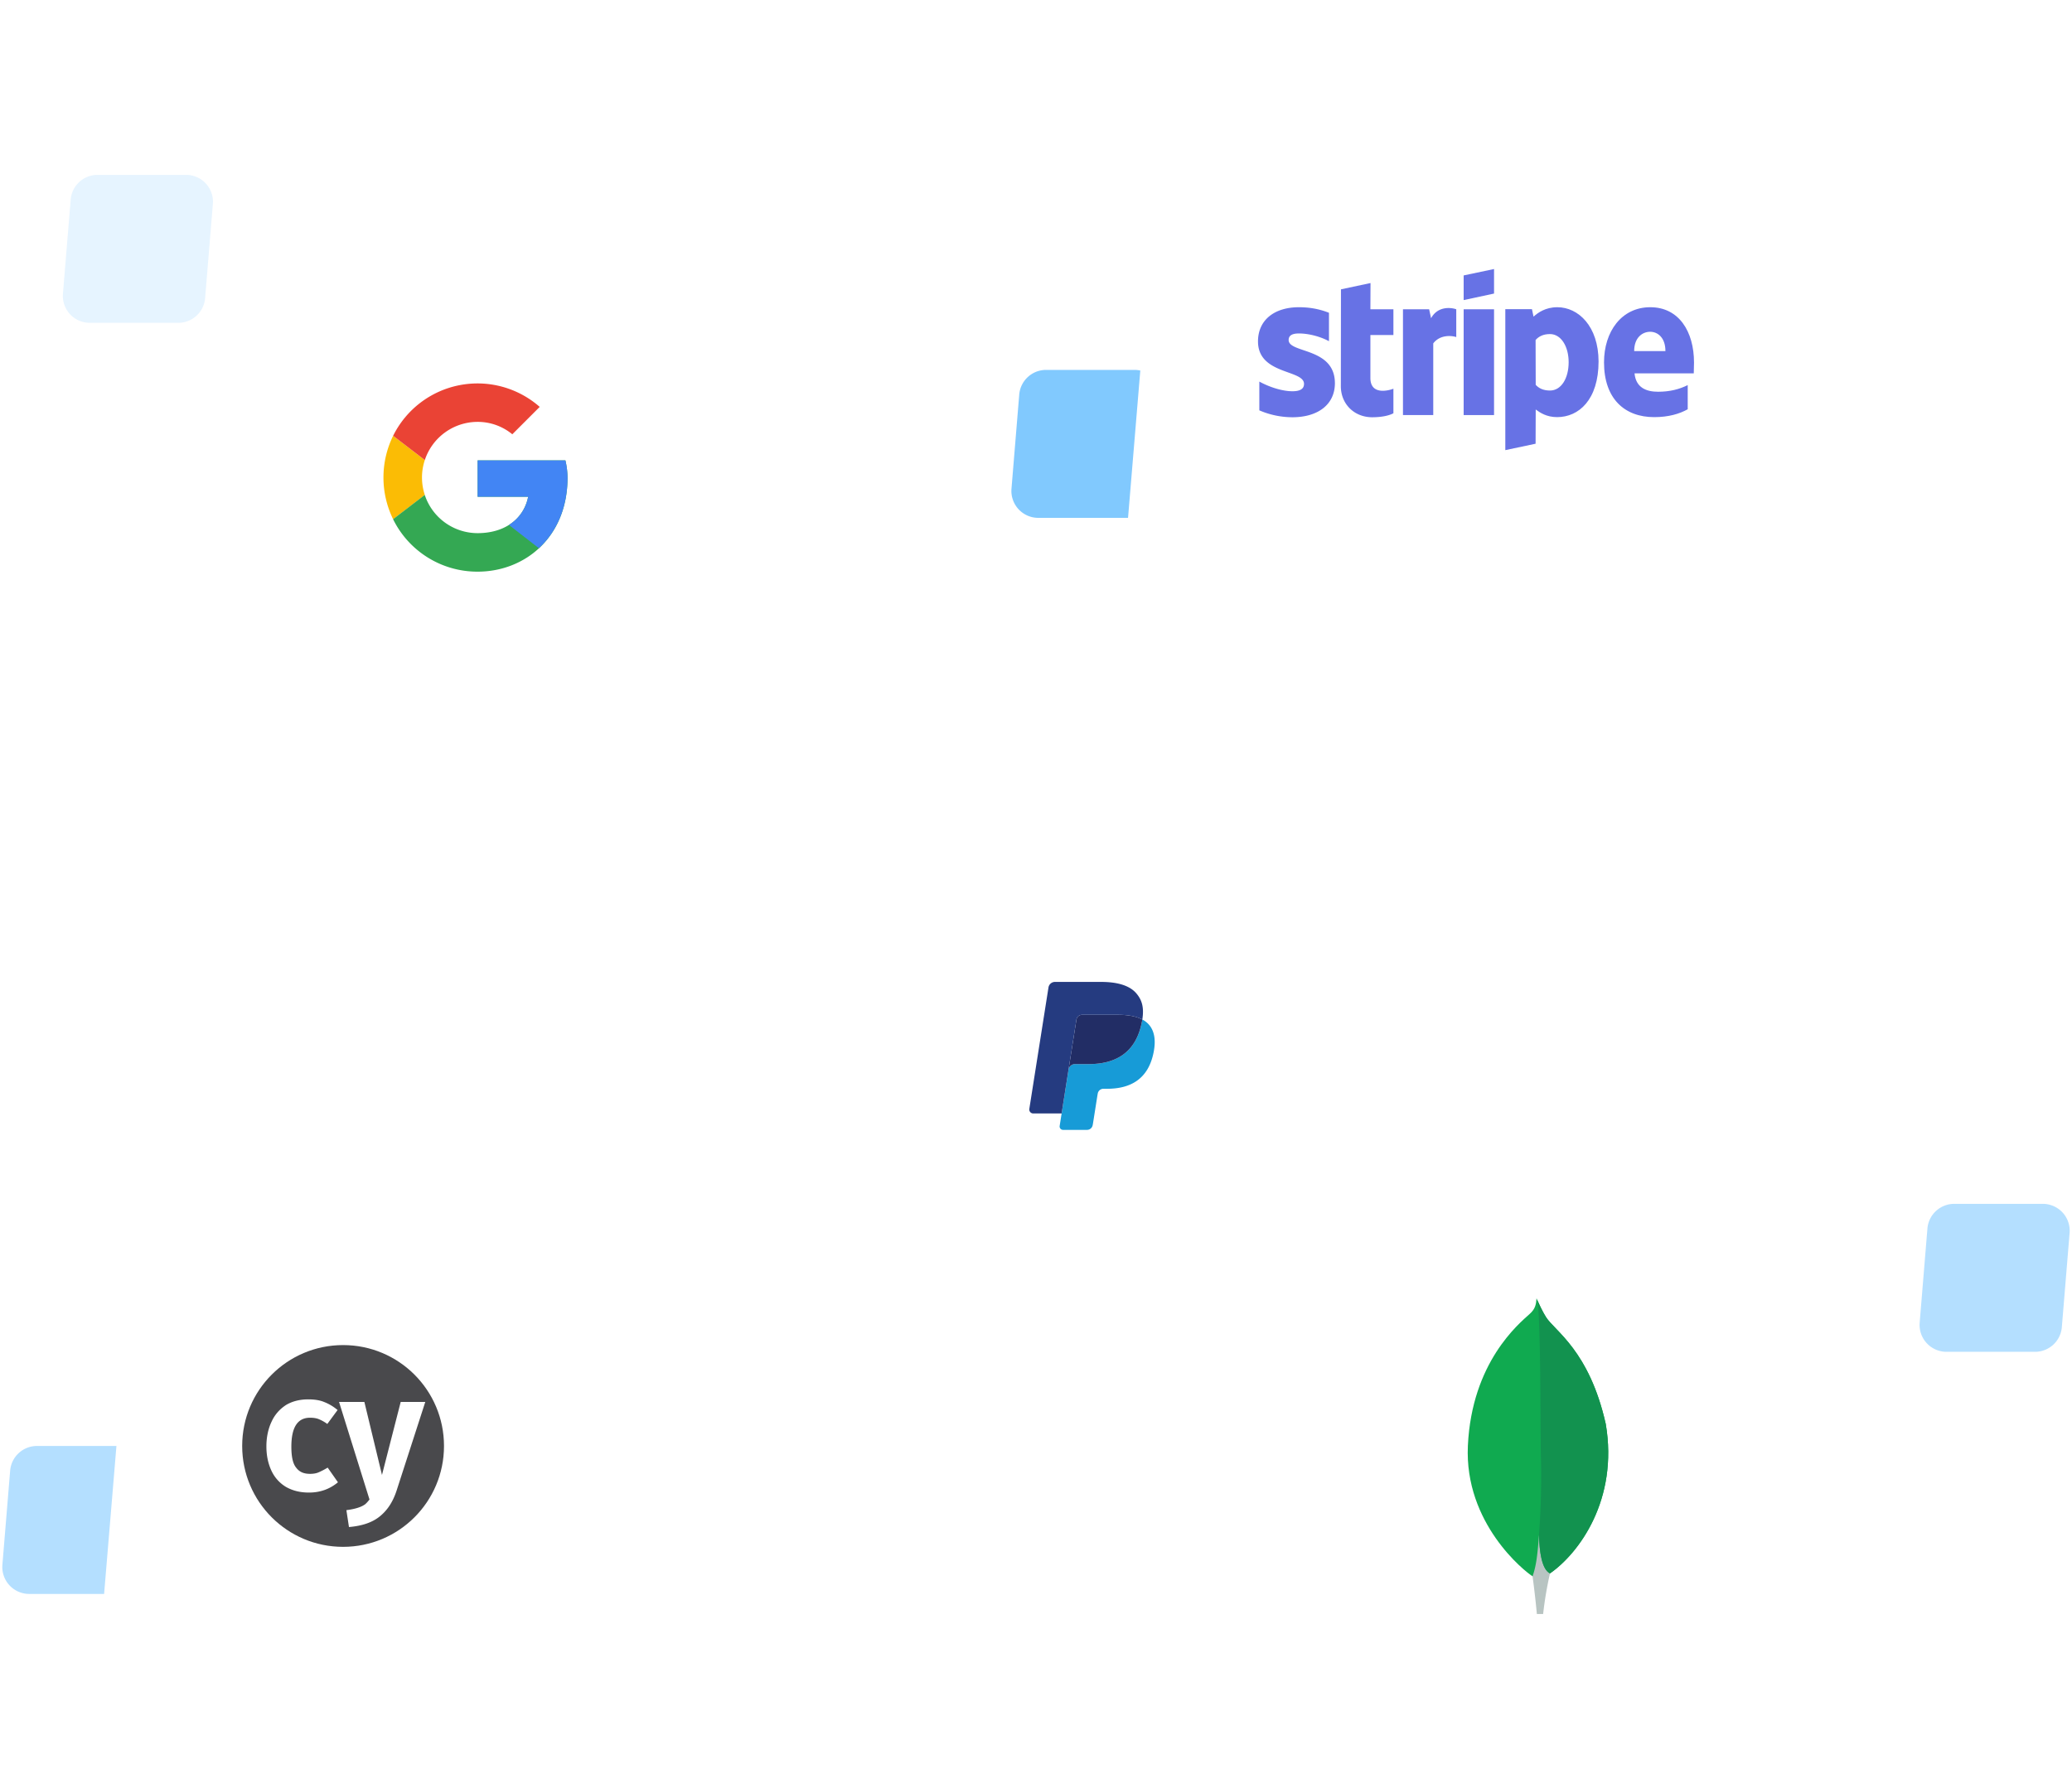 <svg width="308" height="263" fill="none" xmlns="http://www.w3.org/2000/svg"><path d="M10.509 29.672A4 4 0 0 1 14.495 26h13.162a4 4 0 0 1 3.987 4.329l-1.153 14A4 4 0 0 1 26.505 48H13.343a4 4 0 0 1-3.987-4.329l1.153-14z" fill="#0495FE" fill-opacity=".1"/><path d="M286.509 182.672a4 4 0 0 1 3.986-3.672h13.162a4 4 0 0 1 3.987 4.329l-1.153 14a3.999 3.999 0 0 1-3.986 3.671h-13.162a4 4 0 0 1-3.987-4.328l1.153-14z" fill="#0495FE" fill-opacity=".3"/><path d="M151.509 58.672a4 4 0 0 1 3.986-3.671h13.162a4 4 0 0 1 3.987 4.328l-1.153 14A4 4 0 0 1 167.505 77h-13.162a4 4 0 0 1-3.987-4.329l1.153-14z" fill="#0495FE" fill-opacity=".5"/><path d="M1.509 218.672A4 4 0 0 1 5.495 215h13.162a4 4 0 0 1 3.987 4.329l-1.153 14A4 4 0 0 1 17.505 237H4.343a4 4 0 0 1-3.987-4.328l1.153-14z" fill="#0495FE" fill-opacity=".3"/><path d="M39.503 39.668a4 4 0 0 1 3.986-3.667h59.933a4 4 0 0 1 3.986 4.332l-5.141 61.703a4 4 0 0 1-3.987 3.668H38.347a4 4 0 0 1-3.986-4.332l5.142-61.704z" fill="#fff" filter="url(#filter0_dd)"/><g clip-path="url(#clip0)"><path d="M62.727 71a8.309 8.309 0 0 1 .42-2.596l-4.709-3.608a14.102 14.102 0 0 0 0 12.409l4.71-3.608a8.309 8.309 0 0 1-.42-2.597z" fill="#FBBC05"/><path d="M58.438 64.796l4.71 3.608A8.273 8.273 0 0 1 71 62.728a8.095 8.095 0 0 1 5.155 1.845l4.072-4.073a14 14 0 0 0-21.789 4.296z" fill="#EA4335"/><path d="M71 68.455v5.41h7.51c-.7 3.436-3.628 5.408-7.51 5.408a8.273 8.273 0 0 1-7.859-5.682l-4.71 3.608A13.955 13.955 0 0 0 71.002 85c7 0 13.363-5.091 13.363-14a11.613 11.613 0 0 0-.319-2.546H71z" fill="#34A853"/><path d="M71 68.455v5.41h7.51a6.319 6.319 0 0 1-2.858 4.186l4.454 3.462c2.584-2.392 4.258-5.95 4.258-10.513a11.613 11.613 0 0 0-.319-2.545H71z" fill="#4285F4"/></g><path d="M140.673 136.667a4 4 0 0 1 3.986-3.667h38.528a4 4 0 0 1 3.986 4.333l-3.311 39.631a4 4 0 0 1-3.986 3.667h-38.528a4 4 0 0 1-3.986-4.333l3.311-39.631z" fill="#fff" filter="url(#filter1_dd)"/><path d="M169.802 151.591c-.02.13-.043.264-.07.401-.901 4.63-3.987 6.229-7.927 6.229h-2.006a.974.974 0 0 0-.963.825l-1.027 6.515-.291 1.846a.51.51 0 0 0 .292.547.51.51 0 0 0 .214.047h3.559a.855.855 0 0 0 .845-.722l.035-.181.67-4.251.043-.234a.856.856 0 0 1 .846-.723h.532c3.448 0 6.146-1.399 6.935-5.45.33-1.692.159-3.105-.713-4.098a3.38 3.38 0 0 0-.974-.751z" fill="#179BD7"/><path d="M168.859 151.214a6.936 6.936 0 0 0-.877-.195 11.143 11.143 0 0 0-1.769-.129h-5.359a.854.854 0 0 0-.845.723l-1.141 7.222-.032.21a.975.975 0 0 1 .963-.825h2.006c3.94 0 7.025-1.6 7.927-6.229.027-.137.05-.271.07-.401a4.77 4.77 0 0 0-.943-.376z" fill="#222D65"/><path d="M160.009 151.613a.854.854 0 0 1 .845-.722h5.359c.635 0 1.228.041 1.769.129.366.057.727.143 1.079.257.267.088.514.193.742.313.268-1.711-.002-2.876-.927-3.931-1.02-1.161-2.861-1.659-5.216-1.659h-6.839a.978.978 0 0 0-.966.826l-2.848 18.054a.596.596 0 0 0 .134.474.597.597 0 0 0 .446.206h4.221l1.06-6.725 1.141-7.222z" fill="#253B80"/><path d="M173.202 5.669A4 4 0 0 1 177.188 2h91.506a4 4 0 0 1 3.986 4.332l-7.842 94.232a4 4 0 0 1-3.986 3.668h-91.505a4 4 0 0 1-3.987-4.332l7.842-94.231z" fill="#fff" filter="url(#filter2_dd)"/><path fill-rule="evenodd" clip-rule="evenodd" d="M251.812 53.915c0-4.602-2.233-8.234-6.499-8.234-4.285 0-6.878 3.632-6.878 8.198 0 5.411 3.061 8.144 7.454 8.144 2.142 0 3.762-.486 4.987-1.169V57.26c-1.225.61-2.629.988-4.411.988-1.747 0-3.295-.61-3.493-2.732h8.804c0-.234.036-1.169.036-1.6zm-8.894-1.708c0-2.032 1.242-2.876 2.377-2.876 1.098 0 2.268.844 2.268 2.876h-4.645zM231.486 45.681c-1.764 0-2.898.827-3.529 1.402l-.234-1.114h-3.96V66.93l4.501-.953.018-5.088c.648.468 1.602 1.133 3.186 1.133 3.223 0 6.157-2.589 6.157-8.288-.018-5.213-2.988-8.054-6.139-8.054zm-1.08 12.387c-1.062 0-1.692-.378-2.124-.845l-.018-6.67c.468-.521 1.116-.88 2.142-.88 1.638 0 2.772 1.833 2.772 4.188 0 2.409-1.116 4.207-2.772 4.207zM217.57 44.62l4.518-.97V40l-4.518.953v3.668z" fill="#6772E5"/><path d="M222.088 45.987h-4.518v15.73h4.518v-15.73z" fill="#6772E5"/><path fill-rule="evenodd" clip-rule="evenodd" d="M212.727 47.317l-.288-1.33h-3.889v15.73h4.501v-10.66c1.062-1.385 2.862-1.133 3.42-.935v-4.135c-.576-.216-2.682-.611-3.744 1.33zM203.725 42.086l-4.393.935-.018 14.4c0 2.66 1.999 4.62 4.663 4.62 1.476 0 2.557-.27 3.151-.593v-3.65c-.576.234-3.421 1.061-3.421-1.6v-6.382h3.421v-3.829h-3.421l.018-3.901zM191.555 50.553c0-.701.576-.97 1.53-.97 1.368 0 3.097.413 4.465 1.15v-4.225c-1.494-.593-2.971-.827-4.465-.827-3.655 0-6.085 1.906-6.085 5.088 0 4.962 6.841 4.17 6.841 6.31 0 .827-.72 1.096-1.728 1.096-1.494 0-3.403-.61-4.915-1.438v4.279a12.496 12.496 0 0 0 4.915 1.025c3.745 0 6.319-1.852 6.319-5.07-.018-5.357-6.877-4.404-6.877-6.418z" fill="#6772E5"/><path d="M19.503 183.668A4 4 0 0 1 23.489 180h59.933a4 4 0 0 1 3.987 4.333l-5.143 61.703a4 4 0 0 1-3.986 3.668H18.347a4 4 0 0 1-3.986-4.332l5.142-61.704z" fill="#fff" filter="url(#filter3_dd)"/><path fill-rule="evenodd" clip-rule="evenodd" d="M51 200c8.29 0 15 6.71 15 15 0 8.291-6.71 15-15 15s-15-6.709-15-15c0-8.29 6.71-15 15-15z" fill="#49494C"/><path fill-rule="evenodd" clip-rule="evenodd" d="M58.964 221.601c-.546 1.69-1.364 2.945-2.51 3.872-1.145.928-2.672 1.418-4.581 1.582l-.382-2.509c1.255-.164 2.182-.436 2.782-.873.272-.218.654-.709.654-.709L50.4 208.455h3.764l2.618 10.855 2.782-10.855h3.654l-4.254 13.146zM45.818 208.073c.873 0 1.691.109 2.346.382.709.273 1.363.655 2.018 1.2l-1.528 2.073a5.964 5.964 0 0 0-1.254-.709c-.382-.164-.873-.218-1.31-.218-1.854 0-2.78 1.418-2.78 4.309 0 1.472.217 2.509.708 3.109.491.654 1.146.927 2.073.927.436 0 .873-.055 1.254-.218.382-.164.819-.382 1.364-.709l1.527 2.182c-1.254 1.036-2.672 1.527-4.309 1.527-1.309 0-2.4-.273-3.382-.818a5.496 5.496 0 0 1-2.181-2.4c-.491-1.037-.764-2.237-.764-3.655 0-1.364.273-2.618.764-3.654.49-1.091 1.254-1.91 2.181-2.51.928-.545 2.019-.818 3.273-.818z" fill="#fff"/><path d="M197.503 186.668a4 4 0 0 1 3.986-3.668h59.933a4 4 0 0 1 3.986 4.333l-5.141 61.703a4 4 0 0 1-3.987 3.668h-59.933a4 4 0 0 1-3.986-4.332l5.142-61.704z" fill="#fff" filter="url(#filter4_dd)"/><path d="M238.694 211.729c-2.446-10.908-7.562-13.811-8.866-15.864-.709-1.118-1.425-2.814-1.425-2.814-.074.963-.2 1.579-1.013 2.314-1.635 1.475-8.605 7.199-9.192 19.593-.545 11.556 8.422 18.682 9.613 19.417.911.452 2.02.009 2.564-.404 4.32-2.993 10.232-10.971 8.319-22.242z" fill="#10AA50"/><path d="M228.775 228.221c-.226 2.861-.387 4.527-.962 6.158 0 0 .377 2.723.639 5.607h.934a53.41 53.41 0 0 1 1.019-6.041c-1.207-.598-1.585-3.214-1.63-5.724z" fill="#B8C4C2"/><path d="M230.408 233.945c-1.222-.57-1.577-3.239-1.635-5.728.302-4.102.39-8.218.263-12.33-.063-2.155.032-19.984-.526-22.594.226.507.771 1.71 1.317 2.567 1.303 2.053 6.411 4.958 8.866 15.867 1.91 11.244-3.966 19.209-8.285 22.218z" fill="#12924F"/><defs><filter id="filter0_dd" x="28.347" y="34.001" width="85.076" height="81.703" filterUnits="userSpaceOnUse" color-interpolation-filters="sRGB"><feFlood flood-opacity="0" result="BackgroundImageFix"/><feColorMatrix in="SourceAlpha" values="0 0 0 0 0 0 0 0 0 0 0 0 0 0 0 0 0 0 127 0"/><feOffset dy="1"/><feGaussianBlur stdDeviation="1.5"/><feColorMatrix values="0 0 0 0 0 0 0 0 0 0 0 0 0 0 0 0 0 0 0.08 0"/><feBlend in2="BackgroundImageFix" result="effect1_dropShadow"/><feColorMatrix in="SourceAlpha" values="0 0 0 0 0 0 0 0 0 0 0 0 0 0 0 0 0 0 127 0"/><feOffset dy="4"/><feGaussianBlur stdDeviation="3"/><feColorMatrix values="0 0 0 0 0 0 0 0 0 0 0 0 0 0 0 0 0 0 0.11 0"/><feBlend in2="effect1_dropShadow" result="effect2_dropShadow"/><feBlend in="SourceGraphic" in2="effect2_dropShadow" result="shape"/></filter><filter id="filter1_dd" x="131.348" y="131" width="61.839" height="59.631" filterUnits="userSpaceOnUse" color-interpolation-filters="sRGB"><feFlood flood-opacity="0" result="BackgroundImageFix"/><feColorMatrix in="SourceAlpha" values="0 0 0 0 0 0 0 0 0 0 0 0 0 0 0 0 0 0 127 0"/><feOffset dy="1"/><feGaussianBlur stdDeviation="1.5"/><feColorMatrix values="0 0 0 0 0 0 0 0 0 0 0 0 0 0 0 0 0 0 0.08 0"/><feBlend in2="BackgroundImageFix" result="effect1_dropShadow"/><feColorMatrix in="SourceAlpha" values="0 0 0 0 0 0 0 0 0 0 0 0 0 0 0 0 0 0 127 0"/><feOffset dy="4"/><feGaussianBlur stdDeviation="3"/><feColorMatrix values="0 0 0 0 0 0 0 0 0 0 0 0 0 0 0 0 0 0 0.11 0"/><feBlend in2="effect1_dropShadow" result="effect2_dropShadow"/><feBlend in="SourceGraphic" in2="effect2_dropShadow" result="shape"/></filter><filter id="filter2_dd" x="159.346" y="0" width="119.348" height="114.232" filterUnits="userSpaceOnUse" color-interpolation-filters="sRGB"><feFlood flood-opacity="0" result="BackgroundImageFix"/><feColorMatrix in="SourceAlpha" values="0 0 0 0 0 0 0 0 0 0 0 0 0 0 0 0 0 0 127 0"/><feOffset dy="1"/><feGaussianBlur stdDeviation="1.5"/><feColorMatrix values="0 0 0 0 0 0 0 0 0 0 0 0 0 0 0 0 0 0 0.08 0"/><feBlend in2="BackgroundImageFix" result="effect1_dropShadow"/><feColorMatrix in="SourceAlpha" values="0 0 0 0 0 0 0 0 0 0 0 0 0 0 0 0 0 0 127 0"/><feOffset dy="4"/><feGaussianBlur stdDeviation="3"/><feColorMatrix values="0 0 0 0 0 0 0 0 0 0 0 0 0 0 0 0 0 0 0.11 0"/><feBlend in2="effect1_dropShadow" result="effect2_dropShadow"/><feBlend in="SourceGraphic" in2="effect2_dropShadow" result="shape"/></filter><filter id="filter3_dd" x="8.347" y="178" width="85.076" height="81.703" filterUnits="userSpaceOnUse" color-interpolation-filters="sRGB"><feFlood flood-opacity="0" result="BackgroundImageFix"/><feColorMatrix in="SourceAlpha" values="0 0 0 0 0 0 0 0 0 0 0 0 0 0 0 0 0 0 127 0"/><feOffset dy="1"/><feGaussianBlur stdDeviation="1.5"/><feColorMatrix values="0 0 0 0 0 0 0 0 0 0 0 0 0 0 0 0 0 0 0.08 0"/><feBlend in2="BackgroundImageFix" result="effect1_dropShadow"/><feColorMatrix in="SourceAlpha" values="0 0 0 0 0 0 0 0 0 0 0 0 0 0 0 0 0 0 127 0"/><feOffset dy="4"/><feGaussianBlur stdDeviation="3"/><feColorMatrix values="0 0 0 0 0 0 0 0 0 0 0 0 0 0 0 0 0 0 0.11 0"/><feBlend in2="effect1_dropShadow" result="effect2_dropShadow"/><feBlend in="SourceGraphic" in2="effect2_dropShadow" result="shape"/></filter><filter id="filter4_dd" x="186.347" y="181" width="85.076" height="81.703" filterUnits="userSpaceOnUse" color-interpolation-filters="sRGB"><feFlood flood-opacity="0" result="BackgroundImageFix"/><feColorMatrix in="SourceAlpha" values="0 0 0 0 0 0 0 0 0 0 0 0 0 0 0 0 0 0 127 0"/><feOffset dy="1"/><feGaussianBlur stdDeviation="1.5"/><feColorMatrix values="0 0 0 0 0 0 0 0 0 0 0 0 0 0 0 0 0 0 0.08 0"/><feBlend in2="BackgroundImageFix" result="effect1_dropShadow"/><feColorMatrix in="SourceAlpha" values="0 0 0 0 0 0 0 0 0 0 0 0 0 0 0 0 0 0 127 0"/><feOffset dy="4"/><feGaussianBlur stdDeviation="3"/><feColorMatrix values="0 0 0 0 0 0 0 0 0 0 0 0 0 0 0 0 0 0 0.11 0"/><feBlend in2="effect1_dropShadow" result="effect2_dropShadow"/><feBlend in="SourceGraphic" in2="effect2_dropShadow" result="shape"/></filter><clipPath id="clip0"><path fill="#fff" transform="translate(57 57)" d="M0 0h27.364v28H0z"/></clipPath></defs></svg>